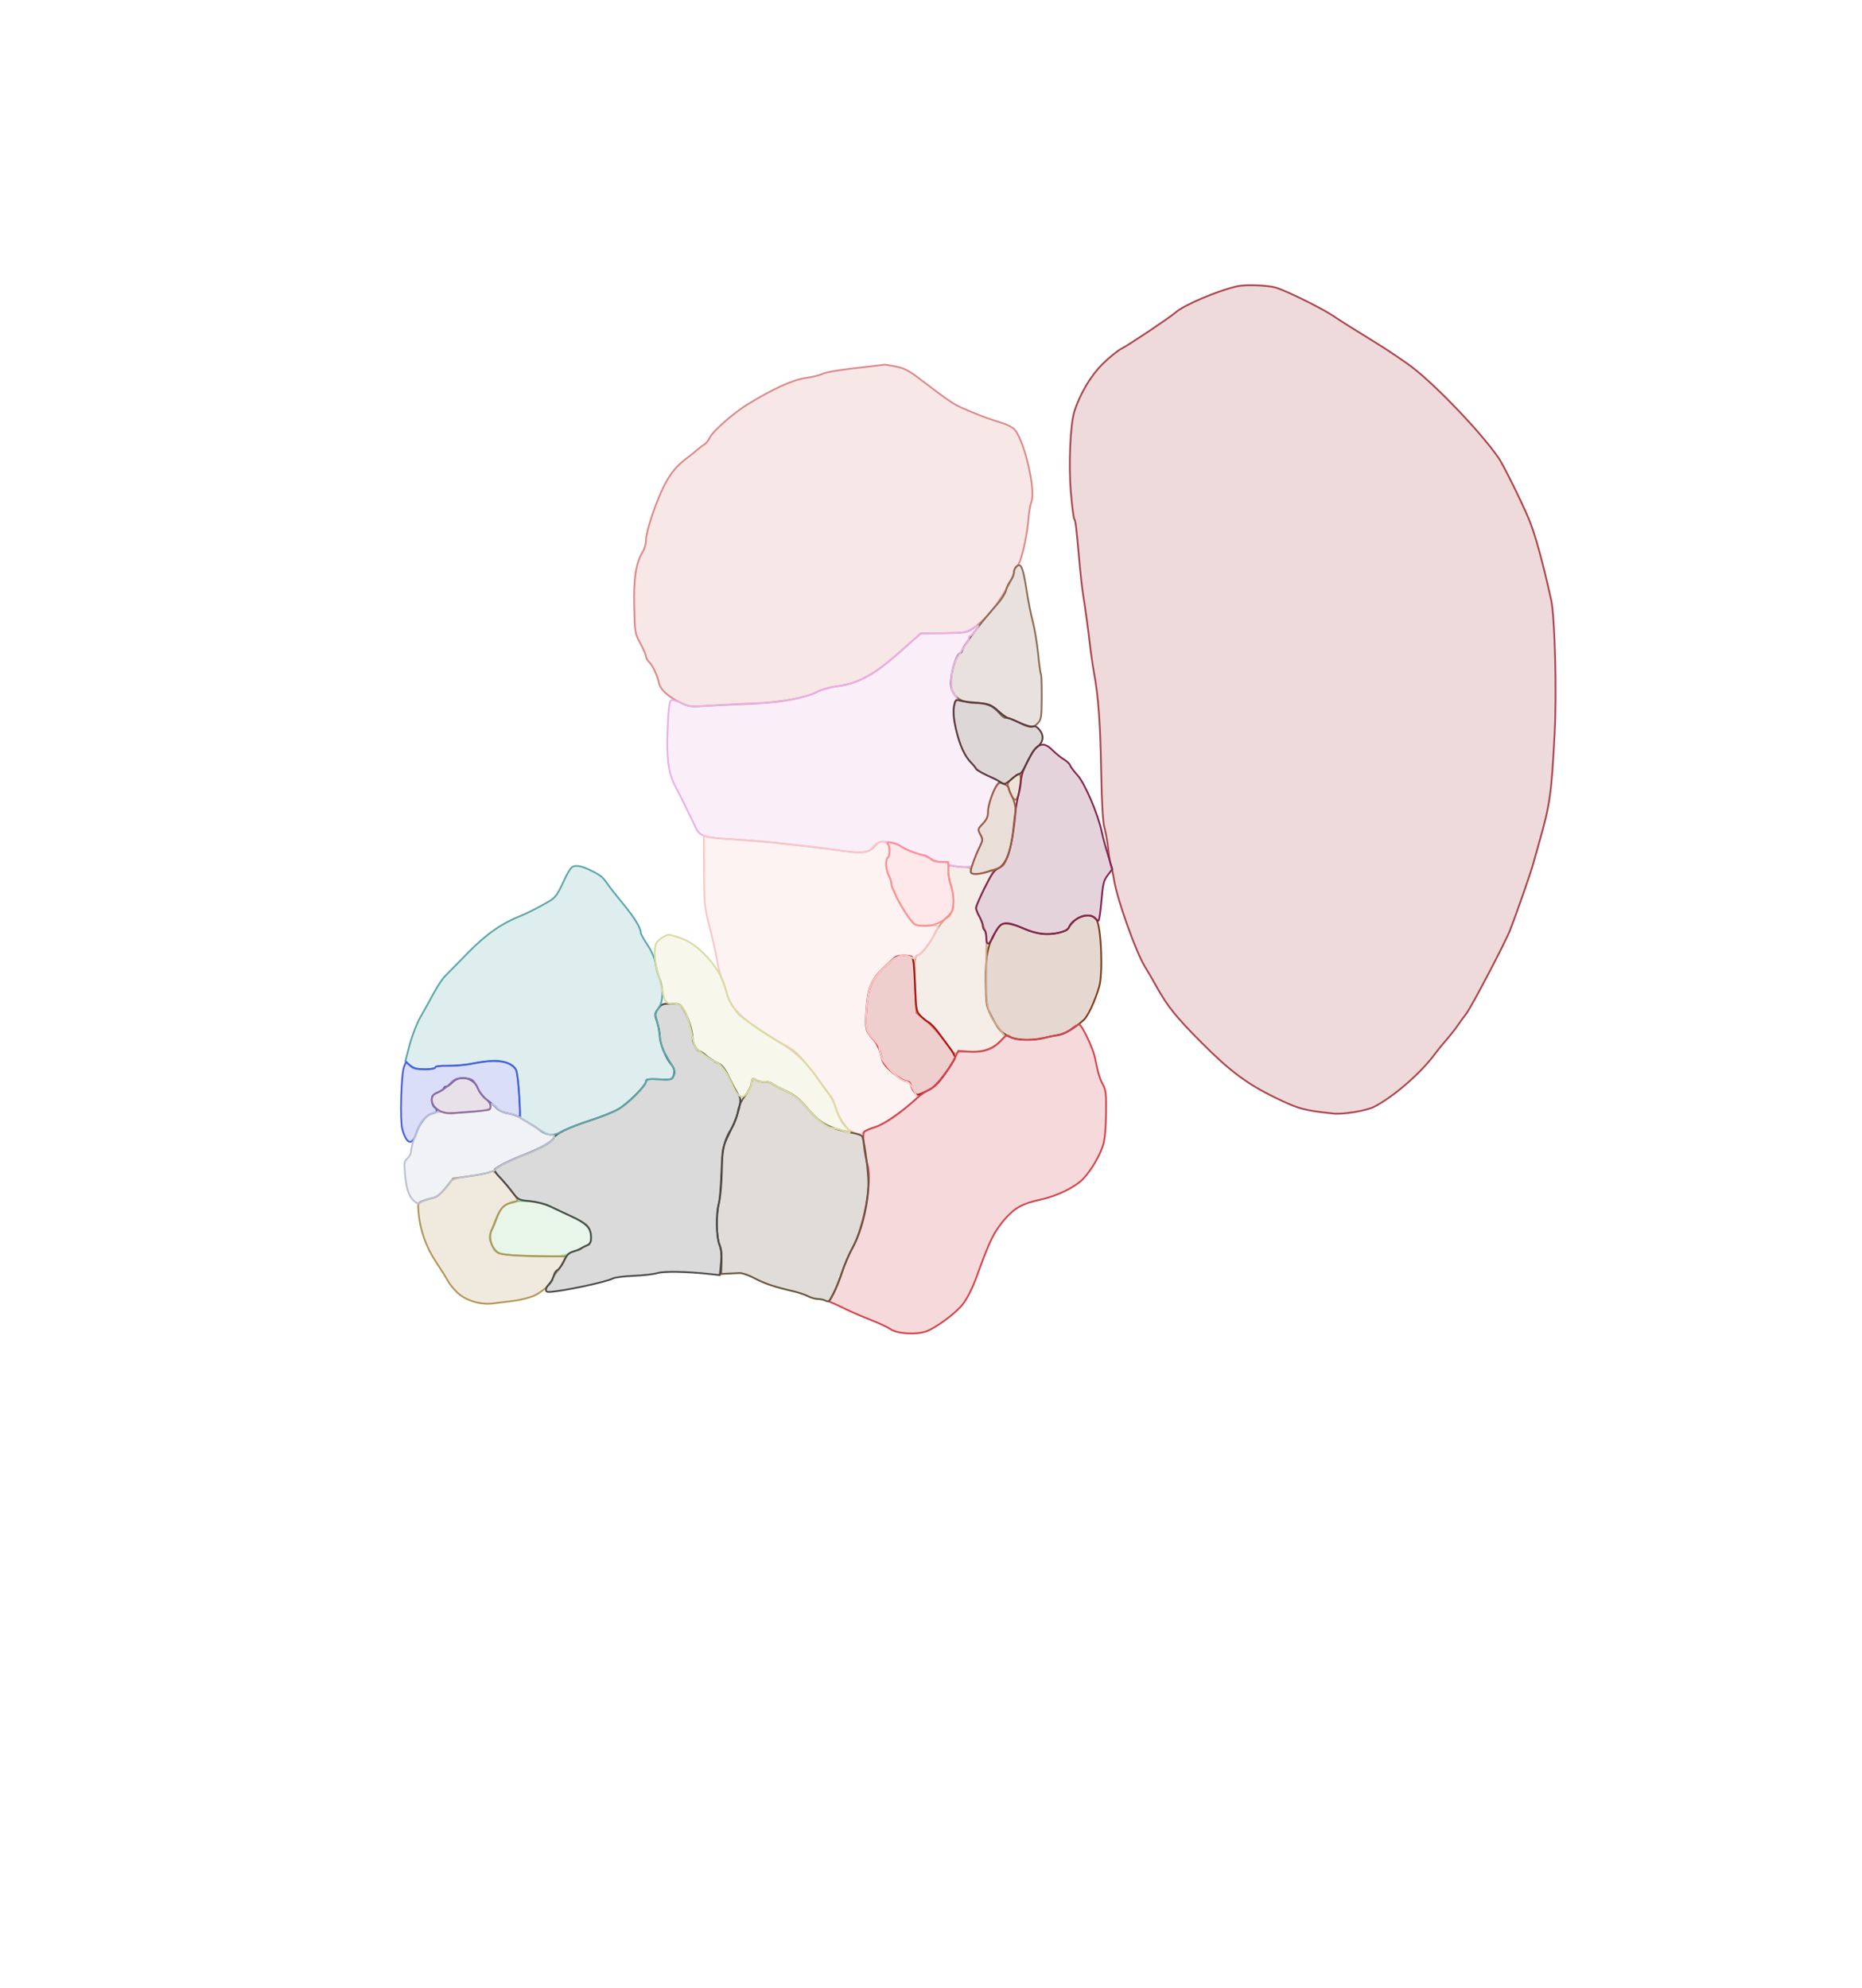<svg xmlns="http://www.w3.org/2000/svg" width="1078" height="1151" viewBox="0 0 1078 1151" version="1.1">
    <path class="svg-region-V" d="M 504 212.085 C 486.432 214.021, 478.344 215.303, 475.955 216.531 C 474.556 217.251, 470.258 218.276, 466.406 218.810 C 459.151 219.815, 447.348 225.172, 433 233.971 C 424.690 239.067, 412.669 249.640, 410.881 253.425 C 410.122 255.033, 408.653 256.833, 407.617 257.425 C 406.581 258.016, 404.744 259.400, 403.536 260.500 C 402.327 261.600, 399.816 263.625, 397.955 265 C 391.969 269.424, 388.472 273.573, 384.794 280.614 C 380.122 289.558, 374 307.627, 374 312.470 C 374 314.557, 373.160 317.667, 372.132 319.382 C 368.125 326.072, 366.790 334.586, 367.165 351.047 C 367.512 366.269, 367.566 366.590, 370.757 372.500 C 372.538 375.800, 373.997 379.218, 373.998 380.095 C 373.999 380.972, 374.838 382.448, 375.861 383.375 C 377.877 385.198, 380.478 390.762, 381.485 395.402 C 382.298 399.149, 386.707 403.220, 393.608 406.597 C 398.836 409.155, 399.599 409.254, 409.302 408.640 C 414.911 408.286, 426.250 407.734, 434.500 407.415 C 451.387 406.762, 466.145 404.135, 473.045 400.554 C 475.545 399.257, 480.270 397.871, 483.545 397.475 C 491.545 396.507, 497.328 394.499, 504.402 390.231 C 510.271 386.691, 514.767 383.058, 528.787 370.531 L 533.074 366.700 546.287 366.561 C 558.923 366.427, 559.679 366.301, 563.605 363.674 C 565.863 362.162, 570.186 358.124, 573.212 354.699 C 578.852 348.314, 587 334.293, 587 330.972 C 587 329.950, 587.851 328.517, 588.892 327.788 C 590.985 326.322, 594.675 310.699, 595.467 299.950 C 595.713 296.611, 596.454 292.386, 597.114 290.560 C 599.607 283.668, 593.533 256.786, 587.736 249.052 C 586.519 247.429, 583.475 245.865, 578.700 244.411 C 574.740 243.205, 568.575 241.011, 565 239.535 C 551.397 233.918, 553.260 235.086, 531 218.233 C 526.043 214.480, 523.095 213.038, 518.583 212.156 C 515.329 211.520, 512.404 211.058, 512.083 211.129 C 511.762 211.200, 508.125 211.630, 504 212.085" stroke="#dd8a8a" fill="#dd8a8a" fill-opacity="0.2" fill-rule="evenodd"/><path class="svg-region-SF" d="M 588.212 328.188 C 587.546 328.854, 587 330.374, 587 331.565 C 587 332.756, 586.096 334.879, 584.991 336.284 C 583.886 337.689, 582.709 340.207, 582.374 341.880 C 582.039 343.553, 579.805 347.077, 577.408 349.711 C 569.726 358.152, 557.970 373.428, 557.367 375.750 C 557.046 376.988, 556.479 378, 556.107 378 C 554.483 378, 551.763 384.610, 550.911 390.625 C 550.159 395.932, 550.284 397.796, 551.570 400.505 C 553.552 404.684, 558.266 407, 564.786 407 C 571.119 407, 574.984 408.637, 578.490 412.805 C 580.019 414.623, 581.822 415.898, 582.496 415.640 C 583.171 415.381, 586.323 416.481, 589.502 418.085 C 596.486 421.607, 598.007 421.686, 600.836 418.674 C 602.834 416.548, 603.028 415.266, 603.104 403.730 C 603.150 396.790, 602.943 390.717, 602.646 390.236 C 602.348 389.754, 601.613 384.442, 601.013 378.430 C 600.412 372.419, 599.038 364.125, 597.960 360 C 596.881 355.875, 595.345 348.225, 594.547 343 C 592.270 328.102, 591.080 325.320, 588.212 328.188" stroke="#8c6b55" fill="#8c6b55" fill-opacity="0.2" fill-rule="evenodd"/><path class="svg-region-AAB" d="M 622.379 532.777 C 620.663 534.275, 619.010 536.234, 618.706 537.132 C 617.924 539.440, 608.969 541.386, 602.858 540.575 C 600.115 540.212, 595.425 538.795, 592.434 537.427 C 589.443 536.059, 585.342 534.841, 583.321 534.720 C 580.040 534.524, 579.359 534.931, 576.989 538.500 C 571.922 546.131, 570.479 553.004, 570.699 568.444 C 570.892 581.960, 570.995 582.575, 574.051 588.444 C 577.941 595.915, 579.496 597.700, 584.210 600.106 C 588.429 602.259, 598.015 602.622, 604.500 600.874 C 606.700 600.281, 610.300 599.568, 612.500 599.290 C 616.192 598.823, 621.669 595.591, 627.394 590.500 C 629.826 588.337, 633.890 579.628, 636.360 571.285 C 638.659 563.515, 637.531 535.945, 634.770 532.435 C 632.059 528.988, 626.547 529.140, 622.379 532.777" stroke="#7f3c1a" fill="#7f3c1a" fill-opacity="0.2" fill-rule="evenodd"/><path class="svg-region-APB" d="M 585.972 450.750 C 583.077 453.352, 582.976 453.689, 584.101 457 C 585.367 460.726, 586.815 463, 587.922 463 C 589.137 463, 591 456.453, 591 452.179 C 591 447.276, 590.117 447.025, 585.972 450.750" stroke="#ac7444" fill="#ac7444" fill-opacity="0.2" fill-rule="evenodd"/><path class="svg-region-PC" d="M 549 504.907 C 549 507.194, 549.675 510.680, 550.500 512.654 C 551.325 514.629, 552 518.734, 552 521.777 C 552 526.977, 551.747 527.550, 547.787 531.317 C 545.470 533.521, 542.560 537.514, 541.321 540.190 C 538.775 545.684, 533.096 552.955, 531.329 552.982 C 529.439 553.011, 529.079 557.626, 529.811 572.444 L 530.500 586.388 536 590.851 C 539.025 593.306, 543.892 598.618, 546.816 602.657 C 552.069 609.914, 552.969 610.698, 554.397 609.269 C 554.799 608.867, 558.175 608.679, 561.899 608.851 C 569.840 609.218, 574.776 607.522, 579.036 602.962 L 581.904 599.891 578.594 595.556 C 571.700 586.523, 570.946 583.786, 570.970 567.881 C 570.982 559.971, 571.052 550.697, 571.126 547.272 C 571.262 541.004, 570.496 538.024, 566.767 530.303 C 564.822 526.275, 564.808 525.937, 566.427 521.890 C 567.355 519.571, 569.663 514.755, 571.557 511.186 C 573.451 507.618, 575 504.305, 575 503.824 C 575 503.342, 573.672 503.635, 572.050 504.474 C 570.427 505.313, 567.502 506, 565.550 506 C 562.667 506, 562 505.624, 562 504 C 562 502.395, 561.333 502, 558.625 502 C 556.769 502, 553.844 501.719, 552.125 501.375 C 549.026 500.755, 549 500.784, 549 504.907" stroke="#cda789" fill="#cda789" fill-opacity="0.2" fill-rule="evenodd"/><path class="svg-region-DB" d="M 562 364.333 C 558.915 366.243, 556.995 366.510, 545.820 366.584 L 533.140 366.669 523.007 375.584 C 505.520 390.971, 497.982 395.282, 485.322 397.137 C 481.020 397.768, 475.475 399.333, 473 400.614 C 467.004 403.720, 450.613 407.002, 441.140 406.994 C 436.938 406.990, 425.827 407.523, 416.449 408.179 C 399.544 409.361, 399.357 409.351, 394.678 407.086 C 392.083 405.830, 389.353 405.034, 388.612 405.319 C 387.610 405.703, 387.087 409.650, 386.574 420.668 C 385.762 438.143, 386.812 447.043, 390.542 454.289 C 394.758 462.479, 400.479 474.100, 402.580 478.741 C 405.042 484.178, 407.220 484.854, 426 486.009 C 433.975 486.499, 444.550 487.369, 449.500 487.943 C 454.450 488.517, 462.775 489.462, 468 490.043 C 473.225 490.624, 482.057 491.753, 487.626 492.550 C 499.625 494.267, 502.974 493.781, 506.516 489.805 C 509.013 487.003, 509.455 486.875, 514.331 487.544 C 517.174 487.934, 520.585 489.105, 521.910 490.146 C 523.236 491.188, 527.373 492.967, 531.104 494.100 C 534.836 495.234, 538.419 496.800, 539.067 497.581 C 539.750 498.403, 542.050 499, 544.539 499 C 546.901 499, 548.998 499.494, 549.199 500.098 C 549.761 501.783, 563 502.616, 563 500.967 C 563 500.248, 564.430 496.557, 566.178 492.766 C 569.282 486.031, 569.316 485.804, 567.639 482.967 C 565.945 480.098, 565.961 480.022, 568.962 476.883 C 571.231 474.508, 572 472.763, 572 469.985 C 572 465.733, 575.580 456.110, 577.854 454.250 C 579.208 453.142, 579.162 452.839, 577.448 451.585 C 576.383 450.807, 573.852 449.673, 571.822 449.065 C 568.392 448.037, 566.493 446.459, 560.919 440 C 557.946 436.555, 555.557 430.746, 553.631 422.274 C 551.701 413.790, 551.587 410, 553.159 406.551 C 554.126 404.428, 554.014 403.673, 552.480 401.978 C 551.045 400.392, 550.683 398.527, 550.823 393.440 C 551.018 386.342, 552.230 383.099, 557.521 375.511 C 559.434 372.768, 561 369.955, 561 369.261 C 561 368.568, 561.365 368, 561.812 368 C 562.259 368, 563.622 366.650, 564.842 365 C 567.431 361.498, 566.813 361.353, 562 364.333" stroke="#e8b1e4" fill="#e8b1e4" fill-opacity="0.2" fill-rule="evenodd"/><path class="svg-region-IBr" d="M 519.054 553.728 C 518.259 554.041, 514.826 557.043, 511.424 560.399 C 504.055 567.669, 502.538 571.489, 501.570 585.209 C 500.832 595.669, 501.128 596.827, 505.860 602.008 C 507.606 603.919, 509.180 607.227, 509.921 610.540 C 510.970 615.224, 511.896 616.623, 516.816 620.961 C 519.942 623.717, 523.464 625.978, 524.642 625.986 C 526.007 625.995, 527.006 626.816, 527.399 628.250 C 527.737 629.487, 528.679 631.364, 529.492 632.420 C 530.936 634.297, 531.091 634.280, 536.474 631.644 C 540.983 629.436, 542.969 627.552, 547.457 621.224 C 550.471 616.976, 552.951 612.911, 552.968 612.190 C 552.986 611.470, 551.439 608.770, 549.532 606.190 C 547.625 603.611, 544.631 599.567, 542.880 597.204 C 541.128 594.841, 538.751 592.412, 537.598 591.806 C 536.444 591.200, 534.334 589.500, 532.909 588.027 C 530.413 585.449, 530.295 584.784, 529.728 570.027 C 529.303 558.952, 528.773 554.472, 527.820 553.867 C 526.346 552.933, 521.276 552.852, 519.054 553.728" stroke="#b10e0e" fill="#b10e0e" fill-opacity="0.2" fill-rule="evenodd"/><path class="svg-region-MB" d="M 407.585 504.204 C 407.666 523.586, 407.811 525.040, 410.803 536.500 C 412.527 543.100, 414.422 551.616, 415.015 555.424 C 415.609 559.232, 416.951 564.407, 417.999 566.924 C 419.046 569.441, 420.388 573.394, 420.979 575.708 C 423.145 584.183, 431.341 591.586, 452.500 604.178 C 460.952 609.208, 467.920 616.075, 474.254 625.619 C 476.853 629.534, 479.658 633.301, 480.487 633.989 C 481.315 634.677, 482.629 637.378, 483.405 639.992 C 484.181 642.605, 485.594 646.247, 486.544 648.085 C 489.725 654.237, 496.939 658.255, 499.956 655.555 C 500.805 654.795, 503.975 653.339, 507 652.318 C 512.826 650.353, 519.363 646.092, 526.699 639.478 L 531.160 635.456 528.830 630.777 C 527.232 627.569, 525.864 626.083, 524.477 626.049 C 521.127 625.968, 511.375 616.090, 510.112 611.500 C 509.506 609.300, 509.009 606.915, 509.006 606.200 C 509.003 605.486, 507.452 603.307, 505.559 601.358 C 501.156 596.824, 500.721 594.579, 501.875 582.317 C 502.996 570.398, 504.206 567.739, 512.102 559.817 C 518.502 553.397, 522.783 551.743, 527.065 554.035 C 528.784 554.955, 529.505 554.984, 529.786 554.143 C 529.995 553.515, 530.692 552.992, 531.333 552.982 C 533.631 552.946, 543 539.504, 543 536.242 C 543 535.782, 540.188 535.558, 536.750 535.746 C 533.313 535.933, 530.024 535.729, 529.442 535.293 C 527.451 533.800, 519.124 520.503, 518.451 517.741 C 518.081 516.223, 517.378 514.734, 516.889 514.432 C 516.400 514.129, 515.997 512.896, 515.994 511.691 C 515.990 510.486, 515.315 508.211, 514.494 506.636 C 512.794 503.377, 512.504 497.424, 514 496.500 C 514.550 496.160, 515 494.349, 515 492.476 C 515 486.450, 509.186 485.405, 505.034 490.685 C 502.795 493.530, 498.618 494.088, 489.500 492.758 C 470.615 490.002, 441.775 486.950, 426 486.037 C 418.575 485.608, 411.375 484.953, 410 484.582 L 407.500 483.909 407.585 504.204" stroke="#f9c6c6" fill="#f9c6c6" fill-opacity="0.2" fill-rule="evenodd"/><path class="svg-region-LPr" d="M 620.201 595.713 C 618.386 597.153, 615.011 598.683, 612.701 599.111 C 610.390 599.540, 606.475 600.346, 604 600.902 C 596.978 602.480, 587.792 602.243, 585.186 600.417 C 583.024 598.903, 582.762 599.004, 579.138 602.739 C 574.577 607.438, 568.378 609.445, 560.454 608.788 L 554.875 608.325 552.815 612.413 C 549.088 619.810, 541.093 629.772, 538.025 630.841 C 536.422 631.400, 533.172 633.621, 530.805 635.776 C 521.668 644.093, 511.489 651.093, 506.364 652.583 C 503.506 653.413, 500.738 654.635, 500.213 655.297 C 499.176 656.604, 500.362 667.833, 502.208 674.188 C 505.038 683.929, 500.182 710.504, 493.314 722.860 C 491.370 726.358, 488.737 732.504, 487.463 736.518 C 486.189 740.532, 483.985 745.995, 482.566 748.658 L 479.985 753.500 482.242 754.416 C 483.484 754.920, 487.068 756.591, 490.208 758.129 C 493.347 759.668, 499.647 762.376, 504.208 764.147 C 508.768 765.918, 513.840 768.288, 515.478 769.414 C 519.388 772.101, 530.204 772.800, 536.210 770.753 C 541.540 768.938, 553.538 760.069, 557.309 755.158 C 560.284 751.285, 563.027 745.713, 566.003 737.500 C 573.062 718.015, 575.509 713.059, 581.554 706 C 587.250 699.348, 592.071 696.659, 602.102 694.537 C 611.829 692.480, 622.488 687.303, 627.161 682.367 C 631.858 677.406, 636.847 668.856, 638.723 662.552 C 639.643 659.460, 640.252 652.706, 640.348 644.552 C 640.478 633.410, 640.221 630.988, 638.591 628 C 636.668 624.472, 635.794 621.554, 633.990 612.629 C 632.791 606.695, 626.254 592.982, 624.656 593.047 C 624.020 593.073, 622.015 594.272, 620.201 595.713" stroke="#d2454f" fill="#d2454f" fill-opacity="0.2" fill-rule="evenodd"/><path class="svg-region-DMr" d="M 435.658 624.675 C 435.296 625.037, 435 626.309, 435 627.503 C 435 628.696, 433.406 631.717, 431.458 634.218 C 429.035 637.328, 427.663 640.369, 427.113 643.849 C 426.671 646.646, 425.189 650.637, 423.821 652.717 C 419.356 659.505, 418.162 664.664, 417.621 679.500 C 417.340 687.200, 416.635 695.072, 416.055 696.993 C 414.475 702.226, 414.744 716.320, 416.509 720.730 C 417.446 723.072, 417.919 726.964, 417.759 731 L 417.500 737.500 421.500 737.303 C 423.700 737.195, 426.730 737.052, 428.234 736.986 C 429.737 736.920, 433.593 738.265, 436.802 739.975 C 442.618 743.075, 448.536 745.068, 459.030 747.460 C 462.072 748.154, 465.987 749.459, 467.730 750.361 C 469.474 751.262, 472.078 752, 473.516 752 C 474.955 752, 476.990 752.459, 478.038 753.021 C 479.701 753.910, 480.281 753.379, 482.559 748.883 C 483.997 746.046, 486.279 740.337, 487.631 736.195 C 488.983 732.054, 491.613 725.929, 493.477 722.583 C 499.364 712.012, 503.411 694.104, 502.649 682 C 502.012 671.880, 500.041 658.699, 499.004 657.630 C 498.540 657.152, 496.437 656.417, 494.330 655.998 C 479.529 653.049, 475.076 650.625, 467.096 641.174 C 462.909 636.215, 460.140 634.030, 454.800 631.471 C 451.009 629.655, 447.307 627.669, 446.572 627.059 C 445.837 626.449, 443.877 626.054, 442.217 626.180 C 440.557 626.307, 438.550 625.872, 437.758 625.214 C 436.965 624.556, 436.020 624.313, 435.658 624.675" stroke="#68533d" fill="#68533d" fill-opacity="0.2" fill-rule="evenodd"/><path class="svg-region-PMr" d="M 295.546 696.163 C 290.856 697.973, 289.141 700.180, 285.912 708.564 C 282.913 716.354, 282.902 716.456, 284.626 720.280 C 285.583 722.402, 287.521 724.701, 288.933 725.388 C 291.349 726.566, 303.511 727.360, 319.614 727.393 C 324.652 727.404, 327.488 726.910, 329.329 725.704 C 330.759 724.767, 332.790 724, 333.842 724 C 334.894 724, 336.315 723.325, 337 722.500 C 337.685 721.675, 338.849 721, 339.587 721 C 343.066 721, 343.223 713.384, 339.829 709.295 C 339.139 708.463, 334.733 706.016, 330.037 703.856 C 325.342 701.697, 319.843 699.034, 317.817 697.939 C 313.342 695.519, 299.976 694.453, 295.546 696.163" stroke="#90cf92" fill="#90cf92" fill-opacity="0.2" fill-rule="evenodd"/><path class="svg-region-PV" d="M 282 679.007 C 280.625 679.473, 275.642 680.373, 270.927 681.006 L 262.354 682.156 258.073 687.522 C 255.055 691.304, 252.863 693.070, 250.646 693.506 C 248.916 693.846, 246.226 694.617, 244.669 695.217 C 241.936 696.272, 241.855 696.504, 242.320 701.905 C 243.199 712.102, 246.663 721.943, 252.387 730.500 C 255.330 734.900, 258.435 739.850, 259.286 741.500 C 260.138 743.150, 262.579 746.188, 264.711 748.251 C 269.343 752.734, 278.032 755.457, 285 754.610 C 287.475 754.309, 292.875 753.648, 297 753.141 C 301.125 752.635, 306.632 751.252, 309.238 750.069 C 314.060 747.879, 319.987 742.488, 319.995 740.285 C 319.998 739.616, 321.255 737.591, 322.790 735.785 C 324.324 733.978, 326.072 731.356, 326.673 729.959 L 327.767 727.417 314.134 727.223 C 298.886 727.006, 291.368 726.481, 288.707 725.449 C 284.643 723.872, 282.355 715.329, 284.972 711.500 C 285.348 710.950, 286.473 708.250, 287.472 705.500 C 289.621 699.582, 291.863 697.177, 296.002 696.350 C 297.674 696.015, 299.262 695.386, 299.531 694.951 C 300.327 693.661, 287.094 677.917, 285.350 678.079 C 284.882 678.122, 283.375 678.540, 282 679.007" stroke="#b09658" fill="#b09658" fill-opacity="0.2" fill-rule="evenodd"/><path class="svg-region-LPVr" d="M 380.982 584.025 C 378.910 586.935, 378.888 587.224, 380.414 591.703 C 381.286 594.262, 382 598.123, 382 600.283 C 382 603.967, 385.511 612.553, 388.427 616 C 390.398 618.330, 390.814 620.295, 389.872 622.829 C 389.054 625.028, 388.587 625.140, 381.501 624.829 C 375.214 624.553, 373.996 624.754, 373.998 626.066 C 374.001 628.464, 363.107 639.264, 357.618 642.303 C 354.934 643.790, 347.734 646.636, 341.618 648.627 C 329.144 652.689, 321.300 656.507, 320.514 658.898 C 319.875 660.845, 312.118 665.220, 303.666 668.401 C 295.974 671.297, 287.358 675.611, 286.502 676.997 C 286.150 677.567, 287.355 679.562, 289.181 681.430 C 291.006 683.299, 294.211 687.054, 296.301 689.774 C 300.028 694.623, 300.231 694.732, 306.643 695.331 C 310.288 695.671, 315.469 697.012, 318.342 698.357 C 321.179 699.685, 326.968 702.385, 331.207 704.356 C 338.793 707.883, 341.646 710.556, 342.034 714.500 C 342.440 718.636, 341.936 720.077, 339.750 721.022 C 338.512 721.557, 336.825 722.394, 336 722.881 C 335.175 723.368, 333.152 724.166, 331.504 724.656 C 329.311 725.307, 327.924 726.775, 326.328 730.137 C 325.129 732.663, 323.498 734.979, 322.703 735.284 C 321.908 735.589, 320.956 737.038, 320.588 738.504 C 320.220 739.971, 319.037 742.117, 317.960 743.274 C 315.529 745.882, 315.433 748.021, 317.750 747.934 C 325.184 747.654, 350.765 742.267, 354.726 740.146 C 355.934 739.500, 361.343 738.800, 366.747 738.590 C 372.152 738.380, 378.377 737.668, 380.582 737.007 C 384.462 735.844, 397.288 736.079, 411.112 737.566 L 416.725 738.169 417.414 731.176 C 417.936 725.874, 417.728 723.284, 416.552 720.469 C 414.635 715.881, 414.531 703.624, 416.345 695.921 C 417.067 692.853, 417.769 684.814, 417.904 678.057 C 418.186 664.004, 417.959 665.055, 422.995 654.500 C 427.974 644.064, 429.754 636.542, 427.799 634.196 C 427.021 633.263, 424.687 628.988, 422.611 624.695 C 419.496 618.253, 418.195 616.593, 415.168 615.195 C 413.151 614.263, 410.375 612.483, 409 611.239 C 407.625 609.995, 405.781 608.749, 404.902 608.470 C 403.010 607.868, 401 603.832, 401 600.634 C 401 596.953, 398.006 587.757, 395.667 584.257 C 393.690 581.297, 393.047 581.013, 388.318 581.007 C 383.689 581.001, 382.907 581.323, 380.982 584.025" stroke="#494949" fill="#494949" fill-opacity="0.2" fill-rule="evenodd"/><path class="svg-region-Fr" d="M 330.770 502.373 C 329.913 503.230, 328.221 506.084, 327.010 508.716 C 322.025 519.546, 321.887 519.705, 313.564 524.229 C 309.129 526.640, 303.925 529.224, 302 529.970 C 290.738 534.336, 281.622 540.656, 271.137 551.367 C 265.287 557.343, 259.226 563.521, 257.668 565.094 C 256.110 566.668, 253.185 571.047, 251.168 574.824 C 249.151 578.602, 245.752 584.726, 243.615 588.434 C 241.367 592.334, 238.680 599.161, 237.237 604.636 L 234.743 614.098 237.046 616.549 C 239.019 618.649, 240.253 619, 245.674 619 C 249.492 619, 252 618.577, 252 617.932 C 252 617.256, 254.661 616.933, 259.250 617.050 C 263.238 617.153, 270.100 616.508, 274.500 615.618 C 278.900 614.728, 284.397 614, 286.716 614 C 291.945 614, 297.467 616.536, 298.851 619.571 C 299.425 620.833, 300.213 627.573, 300.600 634.549 L 301.305 647.234 305.773 649.867 C 308.231 651.315, 310.767 652.950, 311.409 653.500 C 316.045 657.469, 320.405 657.943, 325.226 655.004 C 327.027 653.906, 334.293 651.135, 341.372 648.846 C 349.503 646.217, 356.337 643.287, 359.924 640.892 C 365.760 636.995, 374.002 628.169, 373.998 625.821 C 373.996 624.815, 375.779 624.578, 381.483 624.829 C 388.617 625.141, 389.024 625.041, 390.094 622.692 C 391.051 620.592, 390.795 619.536, 388.359 615.555 C 383.433 607.504, 382.798 605.925, 381.955 599.631 C 381.503 596.259, 380.667 591.975, 380.097 590.112 C 379.209 587.209, 379.378 586.278, 381.280 583.612 C 383.976 579.833, 384.197 572.449, 381.795 566.445 C 380.910 564.234, 379.863 560.272, 379.469 557.640 C 379.017 554.628, 377.315 550.705, 374.876 547.052 C 372.744 543.860, 371 540.698, 371 540.025 C 371 537.255, 367.206 531.030, 360.853 523.375 C 357.144 518.907, 352.952 513.544, 351.536 511.458 C 348.951 507.649, 347.305 506.380, 341.197 503.491 C 335.911 500.991, 332.516 500.627, 330.770 502.373" stroke="#5ca7a9" fill="#5ca7a9" fill-opacity="0.2" fill-rule="evenodd"/><path class="svg-region-PCr" d="M 273.500 615.687 C 269.650 616.466, 263.238 617.050, 259.250 616.984 C 254.702 616.909, 252 617.263, 252 617.932 C 252 618.568, 249.626 619, 246.135 619 C 241.717 619, 239.620 618.489, 237.637 616.929 L 235.004 614.858 233.883 617.679 C 232.277 621.718, 231.512 648.570, 232.862 653.531 C 235.248 662.300, 238.551 663.497, 240.850 656.426 C 242.842 650.299, 246.645 645.557, 250.303 644.639 C 253.346 643.875, 253.693 642.820, 251.500 641 C 250.675 640.315, 250 638.437, 250 636.827 C 250 634.425, 250.630 633.635, 253.500 632.436 C 255.425 631.631, 257 630.529, 257 629.987 C 257 629.444, 257.605 629, 258.345 629 C 259.085 629, 260.497 628.109, 261.482 627.020 C 265.912 622.124, 274.095 623.697, 276.586 629.923 C 277.461 632.110, 279.823 635.130, 281.838 636.640 C 283.852 638.149, 286.464 640.393, 287.641 641.626 C 288.819 642.859, 291.519 644.148, 293.641 644.489 C 295.764 644.830, 298.356 645.581, 299.402 646.158 C 301.242 647.173, 301.281 646.794, 300.600 634.536 C 300.213 627.567, 299.425 620.833, 298.851 619.571 C 296.418 614.233, 287.464 612.861, 273.500 615.687" stroke="#465ee0" fill="#465ee0" fill-opacity="0.2" fill-rule="evenodd"/><path class="svg-region-Or" d="M 716.500 165.676 C 705.138 168.195, 685.350 176.595, 680.500 180.957 C 677.466 183.686, 653.541 199.683, 649.124 201.937 C 646.988 203.026, 642.138 206.974, 638.347 210.709 C 631.585 217.371, 625.303 227.898, 622.062 238 C 619.670 245.456, 618.610 268.605, 619.934 284.464 C 620.625 292.734, 621.539 299.950, 621.965 300.500 C 622.728 301.485, 623.115 304.757, 625.037 326.500 C 625.572 332.550, 626.405 339.975, 626.888 343 C 628.345 352.110, 629.967 363.985, 631.030 373.314 C 631.582 378.162, 632.666 385.587, 633.439 389.814 C 635.948 403.547, 636.992 417.985, 637.537 446.500 C 637.913 466.173, 638.493 475.987, 639.487 479.500 C 640.265 482.250, 641.213 487.650, 641.594 491.500 C 641.975 495.350, 642.665 499.524, 643.128 500.775 C 643.591 502.027, 644.439 505.986, 645.012 509.575 C 646.782 520.653, 657.650 551.179, 662.786 559.500 C 664.484 562.250, 667.673 567.744, 669.872 571.708 C 675.857 582.494, 681.157 589.061, 695.500 603.465 C 712.056 620.091, 721.916 627.453, 738.341 635.454 C 751.646 641.935, 755.069 642.868, 772.127 644.663 C 777.712 645.251, 791.088 643.011, 795.500 640.750 C 806.868 634.922, 822.575 621.260, 830.852 610 C 832.267 608.075, 835.241 604.420, 837.462 601.879 C 839.683 599.337, 842.625 595.594, 844 593.560 C 845.375 591.526, 847.545 588.552, 848.823 586.950 C 851.625 583.438, 871.508 545.544, 874.244 538.500 C 877.994 528.850, 886.158 505.449, 887.501 500.500 C 888.247 497.750, 889.829 492.125, 891.017 488 C 897.331 466.069, 898.269 459.447, 900.081 424 C 901.301 400.128, 900.169 357.088, 898.068 347.500 C 893.329 325.862, 888.673 308.948, 885.133 300.500 C 880.774 290.101, 870.315 269.003, 867.533 265 C 857.673 250.810, 833.804 225.584, 818.984 213.692 C 814.318 209.947, 803.075 202.363, 794 196.839 C 784.925 191.314, 775.250 185.222, 772.500 183.301 C 766.228 178.919, 745.125 168.462, 738.568 166.486 C 734.007 165.112, 721.169 164.640, 716.500 165.676" stroke="#aa444d" fill="#aa444d" fill-opacity="0.2" fill-rule="evenodd"/><path class="svg-region-VOC" d="M 513.969 488.369 C 515.290 489.690, 515.313 495.689, 514 496.500 C 512.504 497.424, 512.794 503.377, 514.494 506.636 C 515.315 508.211, 515.990 510.230, 515.994 511.123 C 516.008 514.882, 523.932 529.347, 528.662 534.250 C 529.835 535.466, 531.902 536, 535.441 536 C 540.353 536, 543.684 534.720, 549.031 530.777 C 552.145 528.481, 552.926 519.493, 550.606 512.661 C 549.723 510.059, 549 505.921, 549 503.465 L 549 499 545.135 499 C 542.784 499, 540.274 498.216, 538.727 497 C 537.329 495.900, 535.473 495, 534.603 495 C 532.293 495, 523.046 491.343, 521.138 489.675 C 519.215 487.994, 512.341 486.741, 513.969 488.369" stroke="#ff8f93" fill="#ff8f93" fill-opacity="0.2" fill-rule="evenodd"/><path class="svg-region-OABr" d="M 600.649 432.267 C 599.696 432.964, 598.373 434.478, 597.708 435.631 C 592.926 443.932, 591.604 447.221, 590.928 452.500 C 590.506 455.800, 589.684 460.300, 589.102 462.500 C 588.520 464.700, 587.507 471.939, 586.852 478.587 C 585.468 492.626, 582.463 500.568, 577.675 502.841 C 575.560 503.844, 573.612 506.712, 569.925 514.252 C 567.216 519.791, 565 524.911, 565 525.631 C 565 526.350, 565.900 528.542, 567 530.500 C 568.100 532.458, 569 534.921, 569 535.971 C 569 537.022, 569.450 538.160, 570 538.500 C 570.550 538.840, 571 540.640, 571 542.500 C 571 547.829, 572.630 547.489, 575.327 541.597 C 579.148 533.250, 581.701 532.661, 592.686 537.588 C 599.606 540.692, 606.632 541.528, 612.991 540.002 C 616.639 539.127, 618.377 538.146, 618.960 536.634 C 621.005 531.321, 631.016 527.904, 634 531.500 C 634.685 532.325, 635.569 533, 635.965 533 C 636.362 533, 637.124 527.864, 637.659 521.586 C 638.512 511.578, 638.961 509.740, 641.306 506.666 L 643.980 503.159 641.414 494.830 C 640.002 490.248, 638.387 484.250, 637.824 481.500 C 635.802 471.614, 628.077 453.506, 623.926 448.918 C 621.768 446.534, 619.777 443.874, 619.502 443.008 C 619.228 442.141, 617.626 440.620, 615.945 439.626 C 614.263 438.633, 611.352 436.285, 609.477 434.410 C 605.856 430.789, 603.465 430.209, 600.649 432.267" stroke="#81244d" fill="#81244d" fill-opacity="0.2" fill-rule="evenodd"/><path class="svg-region-SOTr" d="M 577.293 454.250 C 575.063 457.178, 572 466.170, 572 469.787 C 572 472.780, 571.288 474.448, 568.980 476.863 C 566.021 479.960, 565.993 480.085, 567.572 483.139 C 569.090 486.074, 569.062 486.495, 567.101 490.378 C 564.673 495.186, 562 502.652, 562 504.626 C 562 506.638, 566.906 506.345, 574.392 503.888 C 580.570 501.860, 580.915 501.571, 583.036 496.638 C 585.170 491.673, 587.852 476.456, 587.952 468.746 C 587.978 466.682, 587.100 463.314, 586 461.261 C 584.900 459.209, 584 456.949, 584 456.240 C 584 455.531, 582.846 454.512, 581.435 453.975 C 578.247 452.763, 578.435 452.751, 577.293 454.250" stroke="#995b45" fill="#995b45" fill-opacity="0.2" fill-rule="evenodd"/><path class="svg-region-PNr" d="M 284 640.433 C 284 642.356, 281.691 642.972, 272.452 643.515 C 268.167 643.767, 263.852 644.229, 262.865 644.543 C 261.877 644.856, 259.505 644.681, 257.594 644.154 C 253.046 642.898, 248.030 644.610, 244.776 648.529 C 242.208 651.622, 238 662.806, 238 666.539 C 238 667.722, 237.057 669.543, 235.905 670.586 C 233.997 672.313, 233.872 673.151, 234.506 679.991 C 235.288 688.438, 236.738 692.622, 239.843 695.388 C 241.368 696.746, 242.318 696.984, 243.231 696.236 C 243.929 695.664, 246.525 694.677, 249 694.043 C 252.174 693.230, 254.605 691.665, 257.250 688.732 C 259.313 686.444, 261 684.236, 261 683.825 C 261 682.869, 266.946 681.347, 274 680.497 C 281.026 679.650, 287 677.941, 287 676.777 C 287 675.822, 298.698 670.170, 305.500 667.838 C 309.961 666.308, 319.100 661.167, 320.235 659.548 C 321.470 657.785, 321.093 657, 319.010 657 C 317.340 657, 311.742 653.891, 301.446 647.244 C 298.746 645.501, 298.011 645.241, 293.825 644.547 C 291.804 644.212, 289.104 642.834, 287.825 641.486 C 285.173 638.690, 284 638.367, 284 640.433" stroke="#bbc0d1" fill="#bbc0d1" fill-opacity="0.2" fill-rule="evenodd"/><path class="svg-region-OVr" d="M 552.651 407.169 C 551.623 411.009, 551.909 415.710, 553.602 422.794 C 555.688 431.526, 558.545 437.777, 562.120 441.434 C 563.704 443.054, 565 444.682, 565 445.051 C 565 445.615, 569.249 447.913, 576 451.002 C 576.825 451.379, 578.471 452.291, 579.659 453.027 C 581.601 454.233, 582.181 454.048, 585.444 451.184 C 587.438 449.433, 589.616 447.989, 590.285 447.976 C 590.953 447.963, 592.521 445.826, 593.768 443.226 C 597.181 436.114, 598.687 433.749, 600.883 432.047 C 604.030 429.608, 604.459 425.854, 601.956 422.671 C 600.477 420.791, 599.217 420.114, 597.948 420.517 C 596.912 420.845, 593.630 419.938, 590.500 418.456 C 587.421 417, 584.294 415.719, 583.551 415.610 C 582.807 415.501, 580.365 413.756, 578.124 411.731 C 573.705 407.739, 572.526 407.328, 563.500 406.640 C 560.200 406.389, 556.549 405.881, 555.388 405.511 C 553.730 404.983, 553.141 405.340, 552.651 407.169" stroke="#593939" fill="#593939" fill-opacity="0.2" fill-rule="evenodd"/><path class="svg-region-COr" d="M 264 624.731 C 263.175 625.046, 261.410 626.468, 260.078 627.889 C 258.746 629.311, 255.933 631.246, 253.828 632.188 C 250.630 633.620, 250 634.393, 250 636.883 C 250 640.725, 254.877 644.417, 259.947 644.414 C 265.606 644.410, 282.247 642.965, 283.165 642.398 C 284.933 641.305, 283.875 638.047, 281.114 636.081 C 279.526 634.951, 277.514 632.243, 276.642 630.063 C 275.770 627.884, 274.173 625.628, 273.094 625.050 C 271.012 623.936, 266.495 623.778, 264 624.731" stroke="#906d99" fill="#906d99" fill-opacity="0.2" fill-rule="evenodd"/><path class="svg-region-HRr" d="M 383.775 542.559 C 382.276 543.372, 380.589 544.900, 380.025 545.953 C 378.515 548.774, 378.776 555.767, 380.643 562.540 C 381.546 565.818, 382.786 570.750, 383.397 573.500 C 384.899 580.262, 385.529 580.999, 389.809 581.007 C 395.570 581.017, 397.842 585.363, 401.571 603.500 C 401.797 604.600, 402.324 605.950, 402.741 606.500 C 404.173 608.387, 411.529 613.716, 413.618 614.379 C 416.584 615.320, 420.188 619.685, 422.802 625.500 C 425.942 632.484, 426.404 633.226, 428.377 634.433 C 429.784 635.294, 430.593 634.957, 432.561 632.694 C 433.902 631.151, 435 628.864, 435 627.611 C 435 624.602, 435.987 623.744, 437.758 625.214 C 438.550 625.872, 440.557 626.307, 442.217 626.180 C 443.877 626.054, 445.782 626.404, 446.450 626.959 C 447.118 627.513, 450.849 629.560, 454.741 631.507 C 460.076 634.176, 463.132 636.595, 467.159 641.336 C 473.048 648.270, 479.020 653, 481.888 653 C 482.911 653, 485.605 653.655, 487.874 654.456 C 490.143 655.256, 492 655.710, 492 655.464 C 492 655.218, 490.422 652.950, 488.493 650.422 C 486.564 647.895, 484.496 643.886, 483.899 641.512 C 483.301 639.138, 481.058 634.789, 478.914 631.848 C 464.653 612.281, 461.228 608.563, 454 604.806 C 448.337 601.863, 431.247 590.539, 428.234 587.732 C 425.128 584.839, 421.397 578.221, 420.492 574 C 419.118 567.588, 415.290 560.561, 409.960 554.663 C 403.914 547.972, 398.773 544.443, 392.143 542.431 C 386.580 540.742, 387.138 540.734, 383.775 542.559" stroke="#d9dba1" fill="#d9dba1" fill-opacity="0.2" fill-rule="evenodd"/>
    </svg>